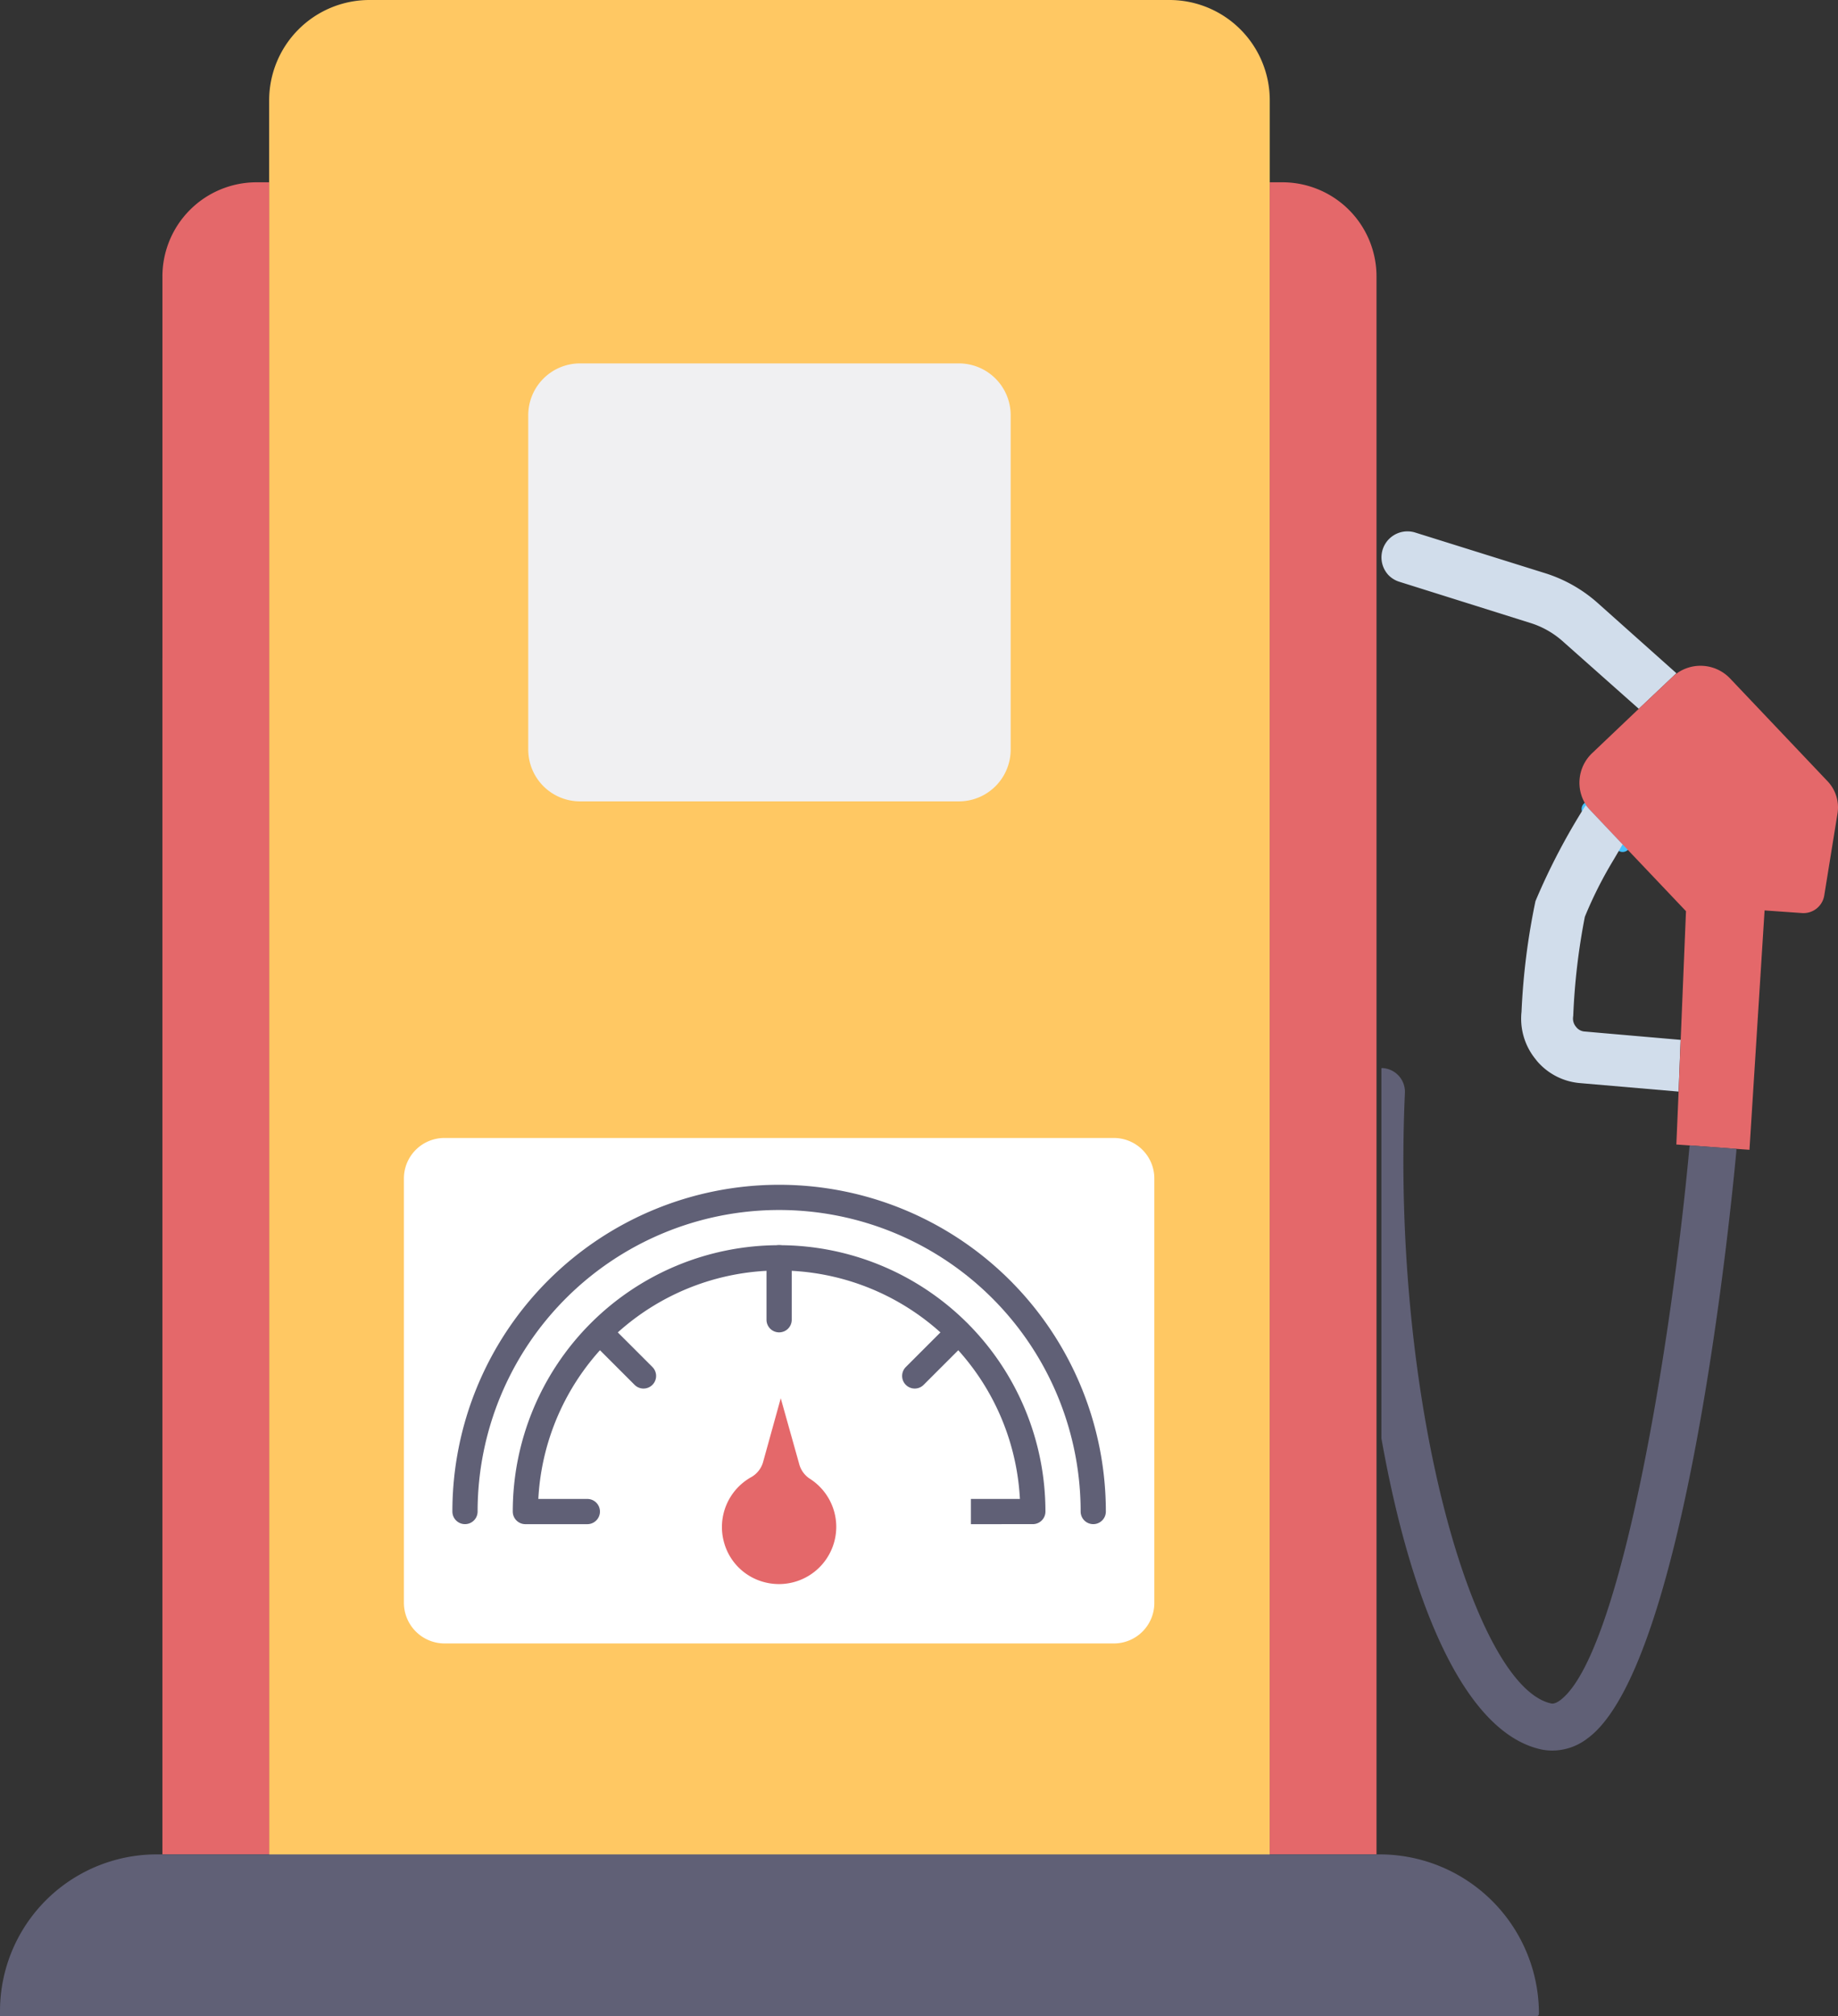 <svg id="Layer_1" data-name="Layer 1" xmlns="http://www.w3.org/2000/svg" viewBox="0 0 137.159 150.462"><rect x="0" y="0" width="137.159" height="150.462" fill="#333333" stroke="none"/><defs><style>.cls-1{fill:#ffc863;}.cls-2{fill:#f0f0f2;}.cls-3{fill:#48c2ff;}.cls-4{fill:#d1ddeb;}.cls-5{fill:#e4686a;}.cls-6{fill:#606076;}.cls-7{fill:#fff;}</style></defs><title>icon</title><path class="cls-1" d="M94.755,7.486V143.051H20.086V7.486A7.486,7.486,0,0,1,27.572,0H87.269a7.486,7.486,0,0,1,7.486,7.486Z"/><path class="cls-2" d="M75.421,30.985v24.947a3.868,3.868,0,0,1-3.868,3.868H43.288a3.868,3.868,0,0,1-3.868-3.868V30.985A3.868,3.868,0,0,1,43.288,27.117H71.553A3.868,3.868,0,0,1,75.421,30.985Z"/><path class="cls-3" d="M121.087,63.575a.561.561,0,0,1-.408-.175l-.002-.002L118.293,60.896a1.569,1.569,0,0,1-.155-.184.565.565,0,0,1,.857-.733l2.503,2.643a.565.565,0,0,1-.41.953Z"/><path class="cls-4" d="M125.415,77.596l-.152,3.86-7.334-.632a4.735,4.735,0,0,1-3.076-1.474,2.904,2.904,0,0,1-.246-.292,4.781,4.781,0,0,1-1.065-3.556,51.117,51.117,0,0,1,1.041-8.258,48.401,48.401,0,0,1,3.743-7.147l.175.175.082.094,2.503,2.643c-.234.398-.468.807-.713,1.216a30.497,30.497,0,0,0-2.105,4.187,48.81,48.81,0,0,0-.866,7.369c0,.035-.012.07-.012.117a.939.939,0,0,0,.21.713.877.877,0,0,0,.678.363l1.064.094Z"/><path class="cls-4" d="M125.1,50.237l-.234.222-2.573,2.433-5.626-4.994a6.568,6.568,0,0,0-2.515-1.427L104.443,43.418a1.939,1.939,0,0,1-.83-.503,1.94,1.94,0,0,1,1.977-3.182l9.72,3.041a10.696,10.696,0,0,1,3.93,2.234Z"/><path class="cls-5" d="M137.122,60.704l-.987,6.105a1.569,1.569,0,0,1-1.649,1.325l-2.806-.197L130.552,85.799l-.987-.07-3.454-.254-1.015-.07.169-3.948.155-3.863.395-9.601-4.723-4.977-2.51-2.651-.084-.099a3.04,3.04,0,0,1,.324-4.074l3.468-3.299,2.58-2.439a3.047,3.047,0,0,1,4.244.183l7.289,7.684A2.837,2.837,0,0,1,137.122,60.704Z"/><path class="cls-5" d="M12.12,49.103v89.27h7.966V13.603h-.947a7.024,7.024,0,0,0-7.018,7.018V49.103Z"/><path class="cls-5" d="M94.755,107.902V13.603h.947a7.024,7.024,0,0,1,7.018,7.018V138.373H94.755V107.902Z"/><path class="cls-6" d="M129.568,85.725a.783.783,0,0,1,0,.234c-.362,3.918-3.719,38.401-11.112,43.769a4.294,4.294,0,0,1-2.597.901,3.988,3.988,0,0,1-.889-.094c-5.848-1.322-9.778-11.358-11.884-23.206V79.701h.07a1.771,1.771,0,0,1,1.684,1.836c-1.029,22.996,5.135,44.272,10.89,45.571.093.023.281.058.667-.211,4.597-3.357,8.375-27.09,9.673-41.255a.931.931,0,0,1,.035-.175Z"/><path class="cls-7" d="M86.141,87.946v31.661a3.021,3.021,0,0,1-3.029,3.029H33.185a3.038,3.038,0,0,1-3.044-3.044V87.946a3.022,3.022,0,0,1,3.029-3.029H83.112A3.022,3.022,0,0,1,86.141,87.946Z"/><path class="cls-6" d="M81.583,113.733a.94.94,0,0,1-.941-.941,22.5,22.5,0,0,0-45.001,0,.941.941,0,1,1-1.882,0,24.382,24.382,0,0,1,48.764,0A.94.94,0,0,1,81.583,113.733Z"/><path class="cls-5" d="M62.405,113.938a4.274,4.274,0,0,1-5.416,4.112,4.212,4.212,0,0,1-2.947-2.914,4.265,4.265,0,0,1,2.056-4.932,1.893,1.893,0,0,0,.868-1.183l1.297-4.681,1.368,4.874a1.891,1.891,0,0,0,.771,1.111A4.26,4.26,0,0,1,62.405,113.938Z"/><path class="cls-6" d="M58.141,99.423a.94.94,0,0,1-.941-.941V93.859a.941.941,0,1,1,1.882,0v4.623A.94.94,0,0,1,58.141,99.423Z"/><path class="cls-6" d="M68.261,103.615a.941.941,0,0,1-.665-1.606l3.269-3.269a.941.941,0,0,1,1.33,1.33L68.926,103.339A.938.938,0,0,1,68.261,103.615Z"/><path class="cls-6" d="M72.452,113.735v-1.882h3.658a17.994,17.994,0,0,0-35.938-.002l3.657.002a.941.941,0,1,1,0,1.882H39.206a.941.941,0,0,1-.941-.941,19.875,19.875,0,1,1,39.75-.002.941.941,0,0,1-.941.941Z"/><path class="cls-6" d="M48.021,103.615a.938.938,0,0,1-.665-.276l-3.269-3.269a.941.941,0,0,1,1.33-1.33l3.269,3.269a.941.941,0,0,1-.665,1.606Z"/><path class="cls-6" d="M114.841,150.268a.2.2,0,0,1-.194.194H0v-.387a11.693,11.693,0,0,1,11.698-11.698h91.252A11.885,11.885,0,0,1,114.841,150.268Z"/></svg>